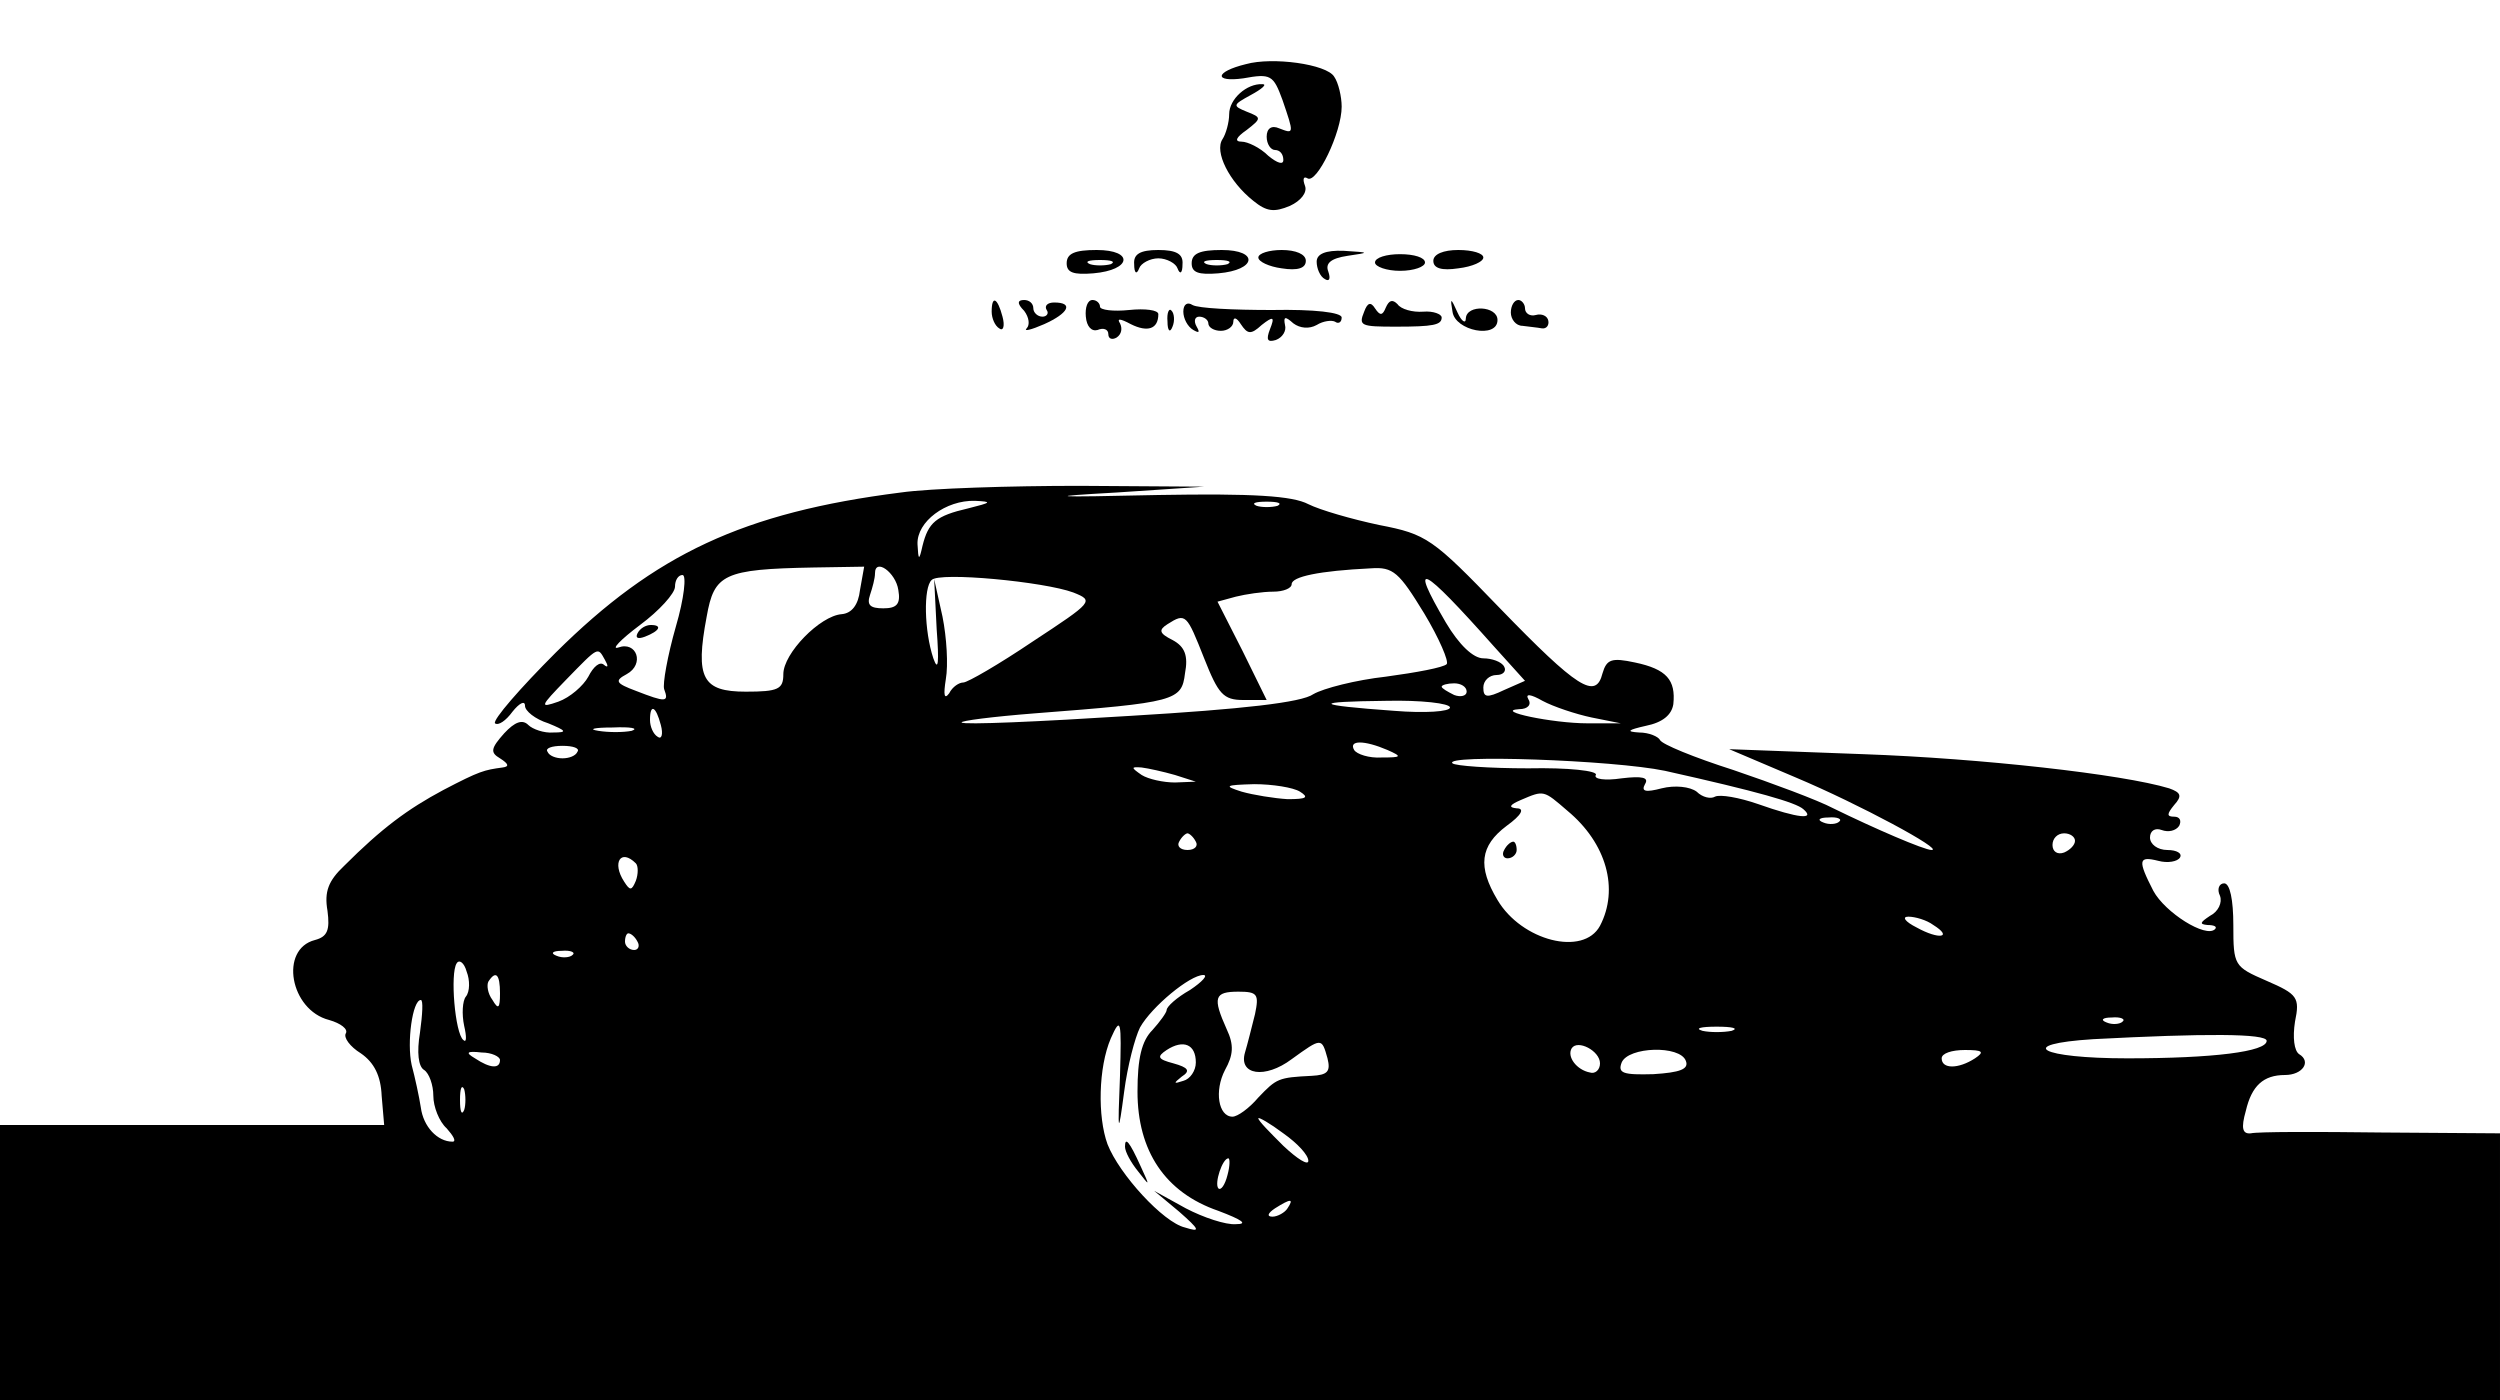 <?xml version="1.0" standalone="no"?>
<!DOCTYPE svg PUBLIC "-//W3C//DTD SVG 20010904//EN"
 "http://www.w3.org/TR/2001/REC-SVG-20010904/DTD/svg10.dtd">
<svg version="1.0" xmlns="http://www.w3.org/2000/svg"
 width="300pt" height="168pt" viewBox="0 0 300 168"
 preserveAspectRatio="xMidYMid meet">

<g transform="translate(0,168) scale(0.1,-0.1)"
fill="#000000" stroke="none">
<path d="M1495 1603 c-37 -9 -39 -22 -3 -17 33 6 36 4 47 -26 14 -41 14 -41
-4 -34 -9 4 -15 0 -15 -10 0 -9 5 -16 10 -16 6 0 10 -5 10 -12 0 -6 -7 -4 -18
5 -10 10 -25 17 -32 17 -9 0 -7 5 6 14 18 14 18 15 0 22 -17 7 -17 8 5 20 13
7 20 13 14 13 -19 1 -40 -18 -40 -36 0 -10 -4 -24 -8 -30 -10 -15 8 -51 37
-74 16 -13 25 -14 44 -6 13 6 21 16 18 24 -3 8 -2 12 3 9 11 -7 41 55 41 86 0
12 -4 29 -9 36 -9 15 -74 24 -106 15z"/>
<path d="M1280 1364 c0 -11 8 -14 32 -12 46 4 49 28 4 28 -26 0 -36 -4 -36
-16z m53 -1 c-7 -2 -19 -2 -25 0 -7 3 -2 5 12 5 14 0 19 -2 13 -5z"/>
<path d="M1361 1363 c0 -11 3 -13 6 -5 2 6 13 12 23 12 10 0 21 -6 23 -12 3
-8 6 -6 6 5 1 12 -7 17 -29 17 -22 0 -30 -5 -29 -17z"/>
<path d="M1430 1364 c0 -11 8 -14 32 -12 46 4 49 28 4 28 -26 0 -36 -4 -36
-16z m43 -1 c-7 -2 -19 -2 -25 0 -7 3 -2 5 12 5 14 0 19 -2 13 -5z"/>
<path d="M1510 1371 c0 -5 13 -11 28 -13 19 -3 29 0 29 9 0 8 -12 13 -29 13
-15 0 -28 -4 -28 -9z"/>
<path d="M1580 1366 c0 -8 4 -18 10 -21 5 -3 7 0 4 9 -4 10 3 16 23 19 27 4
27 4 -4 6 -23 1 -33 -4 -33 -13z"/>
<path d="M1650 1365 c0 -5 14 -10 30 -10 17 0 30 5 30 10 0 6 -13 10 -30 10
-16 0 -30 -4 -30 -10z"/>
<path d="M1720 1367 c0 -9 10 -12 30 -9 17 2 30 8 30 13 0 5 -13 9 -30 9 -18
0 -30 -5 -30 -13z"/>
<path d="M1190 1306 c0 -8 4 -17 9 -20 5 -4 7 3 4 14 -6 23 -13 26 -13 6z"/>
<path d="M1229 1307 c6 -8 7 -17 3 -21 -4 -4 5 -2 21 5 29 13 36 26 12 26 -8
0 -12 -4 -9 -9 3 -4 0 -8 -5 -8 -6 0 -11 5 -11 10 0 6 -5 10 -11 10 -8 0 -9
-4 0 -13z"/>
<path d="M1303 1300 c1 -12 7 -18 14 -16 7 3 13 1 13 -5 0 -6 5 -7 10 -4 6 4
7 11 4 17 -4 6 0 6 13 -1 20 -10 33 -6 33 12 0 5 -16 7 -35 5 -19 -2 -35 0
-35 4 0 4 -4 8 -9 8 -6 0 -9 -9 -8 -20z"/>
<path d="M1420 1306 c0 -8 5 -18 12 -22 7 -4 8 -3 4 4 -4 7 -2 12 3 12 6 0 11
-4 11 -8 0 -5 7 -9 15 -9 8 0 15 5 15 11 0 6 4 5 9 -3 8 -12 12 -13 25 -1 14
11 16 10 10 -5 -5 -13 -3 -16 7 -13 8 3 13 11 11 18 -2 10 0 11 10 2 8 -6 19
-7 28 -2 8 5 18 6 22 4 4 -3 8 -1 8 5 0 6 -32 10 -84 9 -46 0 -88 2 -95 6 -6
4 -11 1 -11 -8z"/>
<path d="M1637 1306 c-7 -17 -4 -18 38 -18 45 0 55 2 55 11 0 4 -10 8 -22 7
-13 -1 -27 3 -31 9 -6 6 -10 5 -14 -4 -4 -10 -7 -10 -13 -1 -5 8 -9 7 -13 -4z"/>
<path d="M1743 1306 c3 -23 54 -33 54 -10 0 17 -37 19 -38 2 0 -7 -5 -4 -10 7
-8 18 -9 18 -6 1z"/>
<path d="M1813 1305 c0 -8 6 -16 14 -16 7 -1 18 -2 23 -3 6 -1 9 4 8 9 -1 6
-8 9 -15 7 -7 -2 -13 2 -13 8 0 5 -4 10 -8 10 -5 0 -9 -7 -9 -15z"/>
<path d="M1401 1294 c0 -11 3 -14 6 -6 3 7 2 16 -1 19 -3 4 -6 -2 -5 -13z"/>
<path d="M1081 1089 c-189 -24 -295 -74 -414 -192 -43 -43 -76 -81 -73 -85 4
-3 13 3 21 14 8 10 15 14 15 7 0 -6 12 -16 28 -21 22 -9 23 -11 6 -11 -11 -1
-25 4 -30 9 -7 7 -16 4 -29 -10 -16 -18 -17 -23 -5 -30 11 -7 11 -10 3 -11
-22 -3 -27 -4 -71 -27 -43 -23 -74 -46 -119 -91 -19 -18 -24 -31 -20 -54 3
-23 0 -31 -15 -35 -43 -11 -30 -84 17 -96 14 -4 23 -11 20 -16 -3 -5 5 -16 18
-24 16 -11 24 -27 25 -51 l3 -35 -231 0 -230 0 0 -165 0 -165 1500 0 1500 0 0
160 0 160 -142 1 c-79 1 -149 1 -157 -1 -10 -1 -12 6 -6 27 7 30 21 43 47 43
21 0 32 16 17 25 -6 4 -8 20 -5 39 6 29 3 33 -34 49 -39 17 -40 18 -40 67 0
30 -4 50 -11 50 -6 0 -9 -7 -5 -15 3 -8 -2 -19 -12 -24 -12 -8 -13 -10 -3 -11
8 0 12 -2 9 -5 -11 -11 -60 20 -74 46 -19 37 -18 42 6 36 11 -3 23 -1 26 4 3
5 -4 9 -15 9 -12 0 -21 7 -21 15 0 8 6 12 14 9 8 -3 17 -1 21 5 3 6 1 11 -6
11 -9 0 -9 3 0 14 10 11 8 15 -6 20 -56 17 -226 36 -367 41 l-161 6 80 -34
c76 -32 178 -87 163 -87 -9 0 -69 26 -118 50 -19 10 -73 30 -120 46 -47 15
-86 31 -88 36 -2 4 -13 9 -25 9 -16 1 -14 3 8 8 20 4 31 13 33 26 3 29 -8 42
-46 50 -28 6 -34 4 -39 -13 -8 -32 -30 -18 -123 78 -81 84 -88 89 -145 100
-33 7 -71 18 -85 25 -19 10 -66 13 -180 11 -131 -3 -139 -2 -50 3 l105 7 -150
1 c-82 0 -179 -3 -214 -8z m81 -19 c-39 -9 -48 -17 -55 -45 -4 -18 -5 -18 -6
2 -1 27 34 53 69 52 21 -1 20 -2 -8 -9z m371 3 c-7 -2 -19 -2 -25 0 -7 3 -2 5
12 5 14 0 19 -2 13 -5z m-501 -101 c-2 -18 -10 -28 -22 -29 -26 -2 -70 -47
-70 -72 0 -18 -6 -21 -45 -21 -52 0 -61 16 -47 90 9 51 20 57 128 59 l61 1 -5
-28z m46 0 c3 -17 -2 -22 -18 -22 -16 0 -20 4 -16 16 3 9 6 20 6 26 0 19 25 1
28 -20z m631 -28 c18 -30 30 -58 27 -61 -4 -4 -36 -10 -73 -15 -36 -4 -75 -14
-87 -21 -14 -10 -85 -18 -219 -26 -110 -7 -201 -11 -203 -8 -2 2 37 7 88 11
169 13 176 15 180 48 4 21 0 32 -15 40 -16 8 -17 12 -6 19 22 14 23 12 44 -41
17 -43 23 -50 47 -50 l28 0 -29 59 -30 59 22 6 c12 3 32 6 45 6 12 0 22 4 22
9 0 9 33 16 95 19 27 2 34 -5 64 -54z m-898 -16 c-10 -35 -16 -69 -14 -75 6
-16 2 -16 -34 -2 -24 9 -26 12 -11 20 22 12 12 40 -10 32 -9 -3 2 9 26 27 23
17 42 38 42 46 0 8 4 14 9 14 5 0 2 -28 -8 -62z m477 41 c25 -10 24 -11 -49
-59 -40 -27 -78 -49 -83 -49 -5 0 -13 -5 -17 -13 -6 -8 -7 -2 -4 17 3 17 1 50
-4 75 l-10 45 3 -60 c3 -40 2 -52 -4 -35 -11 33 -12 85 -2 94 9 10 135 -2 170
-15z m505 -65 l37 -41 -25 -11 c-21 -10 -25 -9 -25 3 0 8 7 15 16 15 8 0 12 5
9 10 -3 6 -15 10 -25 10 -12 0 -29 16 -45 43 -45 77 -30 70 58 -29z m-1067
-16 c4 -7 4 -10 -1 -6 -5 5 -13 -2 -19 -14 -6 -11 -22 -25 -36 -30 -23 -8 -22
-6 9 26 40 41 38 40 47 24z m1034 -38 c0 -5 -7 -7 -15 -4 -8 4 -15 8 -15 10 0
2 7 4 15 4 8 0 15 -4 15 -10z m150 -31 l35 -7 -40 0 c-42 0 -113 15 -82 17 11
0 15 6 11 12 -4 7 3 6 17 -2 13 -7 40 -16 59 -20z m-170 12 c0 -5 -30 -7 -67
-4 -97 7 -100 11 -10 12 42 1 77 -3 77 -8z m-947 -21 c3 -11 1 -18 -4 -14 -5
3 -9 12 -9 20 0 20 7 17 13 -6z m-35 -7 c-10 -2 -28 -2 -40 0 -13 2 -5 4 17 4
22 1 32 -1 23 -4z m-65 -25 c-2 -5 -10 -8 -18 -8 -8 0 -16 3 -18 8 -3 4 5 7
18 7 13 0 21 -3 18 -7z m972 2 c18 -8 17 -9 -7 -9 -15 -1 -30 4 -33 9 -7 12
12 12 40 0z m333 -25 c112 -25 157 -38 166 -46 15 -13 -6 -11 -54 6 -23 8 -46
12 -52 9 -5 -3 -15 -1 -22 6 -8 6 -26 8 -42 4 -19 -5 -25 -4 -20 5 5 8 -3 10
-28 7 -20 -3 -34 -1 -31 4 3 5 -33 9 -81 8 -47 0 -88 3 -91 6 -12 11 193 4
255 -9z m-588 -5 l25 -8 -25 -1 c-14 0 -32 4 -40 9 -13 9 -13 10 0 9 8 -1 26
-5 40 -9z m150 -20 c11 -7 8 -9 -15 -9 -16 1 -41 5 -55 9 -22 7 -20 8 15 9 22
0 47 -4 55 -9z m321 -23 c47 -39 62 -94 39 -138 -20 -37 -94 -18 -123 31 -24
40 -21 65 11 89 18 13 22 21 12 21 -10 1 -9 4 5 10 28 12 27 12 56 -13z m326
-13 c-3 -3 -12 -4 -19 -1 -8 3 -5 6 6 6 11 1 17 -2 13 -5z m-772 -24 c3 -5 -1
-10 -10 -10 -9 0 -13 5 -10 10 3 6 8 10 10 10 2 0 7 -4 10 -10z m1055 1 c0 -5
-6 -11 -13 -14 -8 -3 -14 1 -14 9 0 8 6 14 14 14 7 0 13 -4 13 -9z m-1727 -27
c3 -3 3 -13 0 -21 -5 -12 -7 -12 -14 -1 -15 23 -4 40 14 22z m1557 -74 c24
-15 7 -18 -20 -3 -14 7 -18 13 -10 13 8 0 22 -4 30 -10z m-1555 -20 c3 -5 1
-10 -4 -10 -6 0 -11 5 -11 10 0 6 2 10 4 10 3 0 8 -4 11 -10z m-78 -16 c-3 -3
-12 -4 -19 -1 -8 3 -5 6 6 6 11 1 17 -2 13 -5z m-128 -50 c-4 -5 -5 -21 -2
-35 3 -13 3 -21 -1 -17 -10 8 -16 80 -8 92 3 5 9 1 12 -10 4 -10 4 -24 -1 -30z
m41 4 c0 -18 -2 -20 -9 -8 -6 8 -7 18 -5 22 9 14 14 9 14 -14z m828 4 c-16 -9
-28 -20 -28 -24 0 -3 -8 -14 -17 -24 -13 -13 -18 -34 -18 -74 0 -71 33 -121
97 -143 29 -11 36 -16 21 -16 -12 -1 -39 8 -60 19 l-38 21 30 -25 c25 -22 26
-25 7 -19 -26 6 -79 64 -93 100 -12 33 -11 92 4 127 12 27 13 22 11 -45 -3
-72 -2 -72 5 -19 4 31 13 65 19 77 14 25 60 63 76 63 6 0 -1 -8 -16 -18z m78
-29 c-4 -16 -9 -36 -12 -46 -8 -27 24 -32 56 -8 36 26 36 26 43 1 4 -16 0 -20
-19 -21 -40 -2 -42 -3 -64 -26 -11 -13 -25 -23 -31 -23 -17 0 -22 31 -9 56 10
18 11 30 2 49 -17 38 -15 45 14 45 23 0 25 -3 20 -27z m-1002 -22 c-4 -24 -2
-41 5 -45 6 -4 11 -18 11 -31 0 -13 7 -31 16 -39 8 -9 12 -16 7 -16 -18 0 -35
18 -38 41 -2 13 -7 36 -11 51 -6 27 1 78 11 78 3 0 2 -17 -1 -39z m2043 13
c-3 -3 -12 -4 -19 -1 -8 3 -5 6 6 6 11 1 17 -2 13 -5z m-469 -11 c-10 -2 -26
-2 -35 0 -10 3 -2 5 17 5 19 0 27 -2 18 -5z m642 -12 c0 -13 -64 -21 -167 -21
-105 0 -136 17 -41 23 133 7 208 7 208 -2z m-1285 -26 c0 -10 -7 -20 -15 -22
-12 -4 -12 -3 -2 5 11 7 8 11 -10 16 -19 5 -20 8 -8 16 20 13 35 7 35 -15z
m485 -1 c0 -8 -6 -13 -12 -11 -16 3 -28 19 -22 29 7 11 34 -3 34 -18z m-1320
4 c0 -11 -12 -10 -30 2 -12 7 -10 9 8 7 12 0 22 -5 22 -9z m1423 -1 c4 -10 -7
-14 -39 -16 -36 -1 -43 1 -38 14 8 19 70 21 77 2z m347 3 c-20 -13 -40 -13
-40 0 0 6 12 10 28 10 21 0 24 -2 12 -10z m-1813 -62 c-3 -7 -5 -2 -5 12 0 14
2 19 5 13 2 -7 2 -19 0 -25z m1013 -61 c0 -6 -13 2 -30 18 -16 16 -30 30 -30
33 0 2 14 -6 30 -18 17 -12 30 -26 30 -33z m-97 -17 c-3 -12 -8 -19 -11 -16
-5 6 5 36 12 36 2 0 2 -9 -1 -20z m72 -40 c-3 -5 -12 -10 -18 -10 -7 0 -6 4 3
10 19 12 23 12 15 0z"/>
<path d="M765 920 c-3 -6 1 -7 9 -4 18 7 21 14 7 14 -6 0 -13 -4 -16 -10z"/>
<path d="M1805 660 c-3 -5 -1 -10 4 -10 6 0 11 5 11 10 0 6 -2 10 -4 10 -3 0
-8 -4 -11 -10z"/>
<path d="M1350 304 c0 -6 7 -19 16 -30 14 -18 14 -18 3 6 -14 31 -19 36 -19
24z"/>
</g>
</svg>
